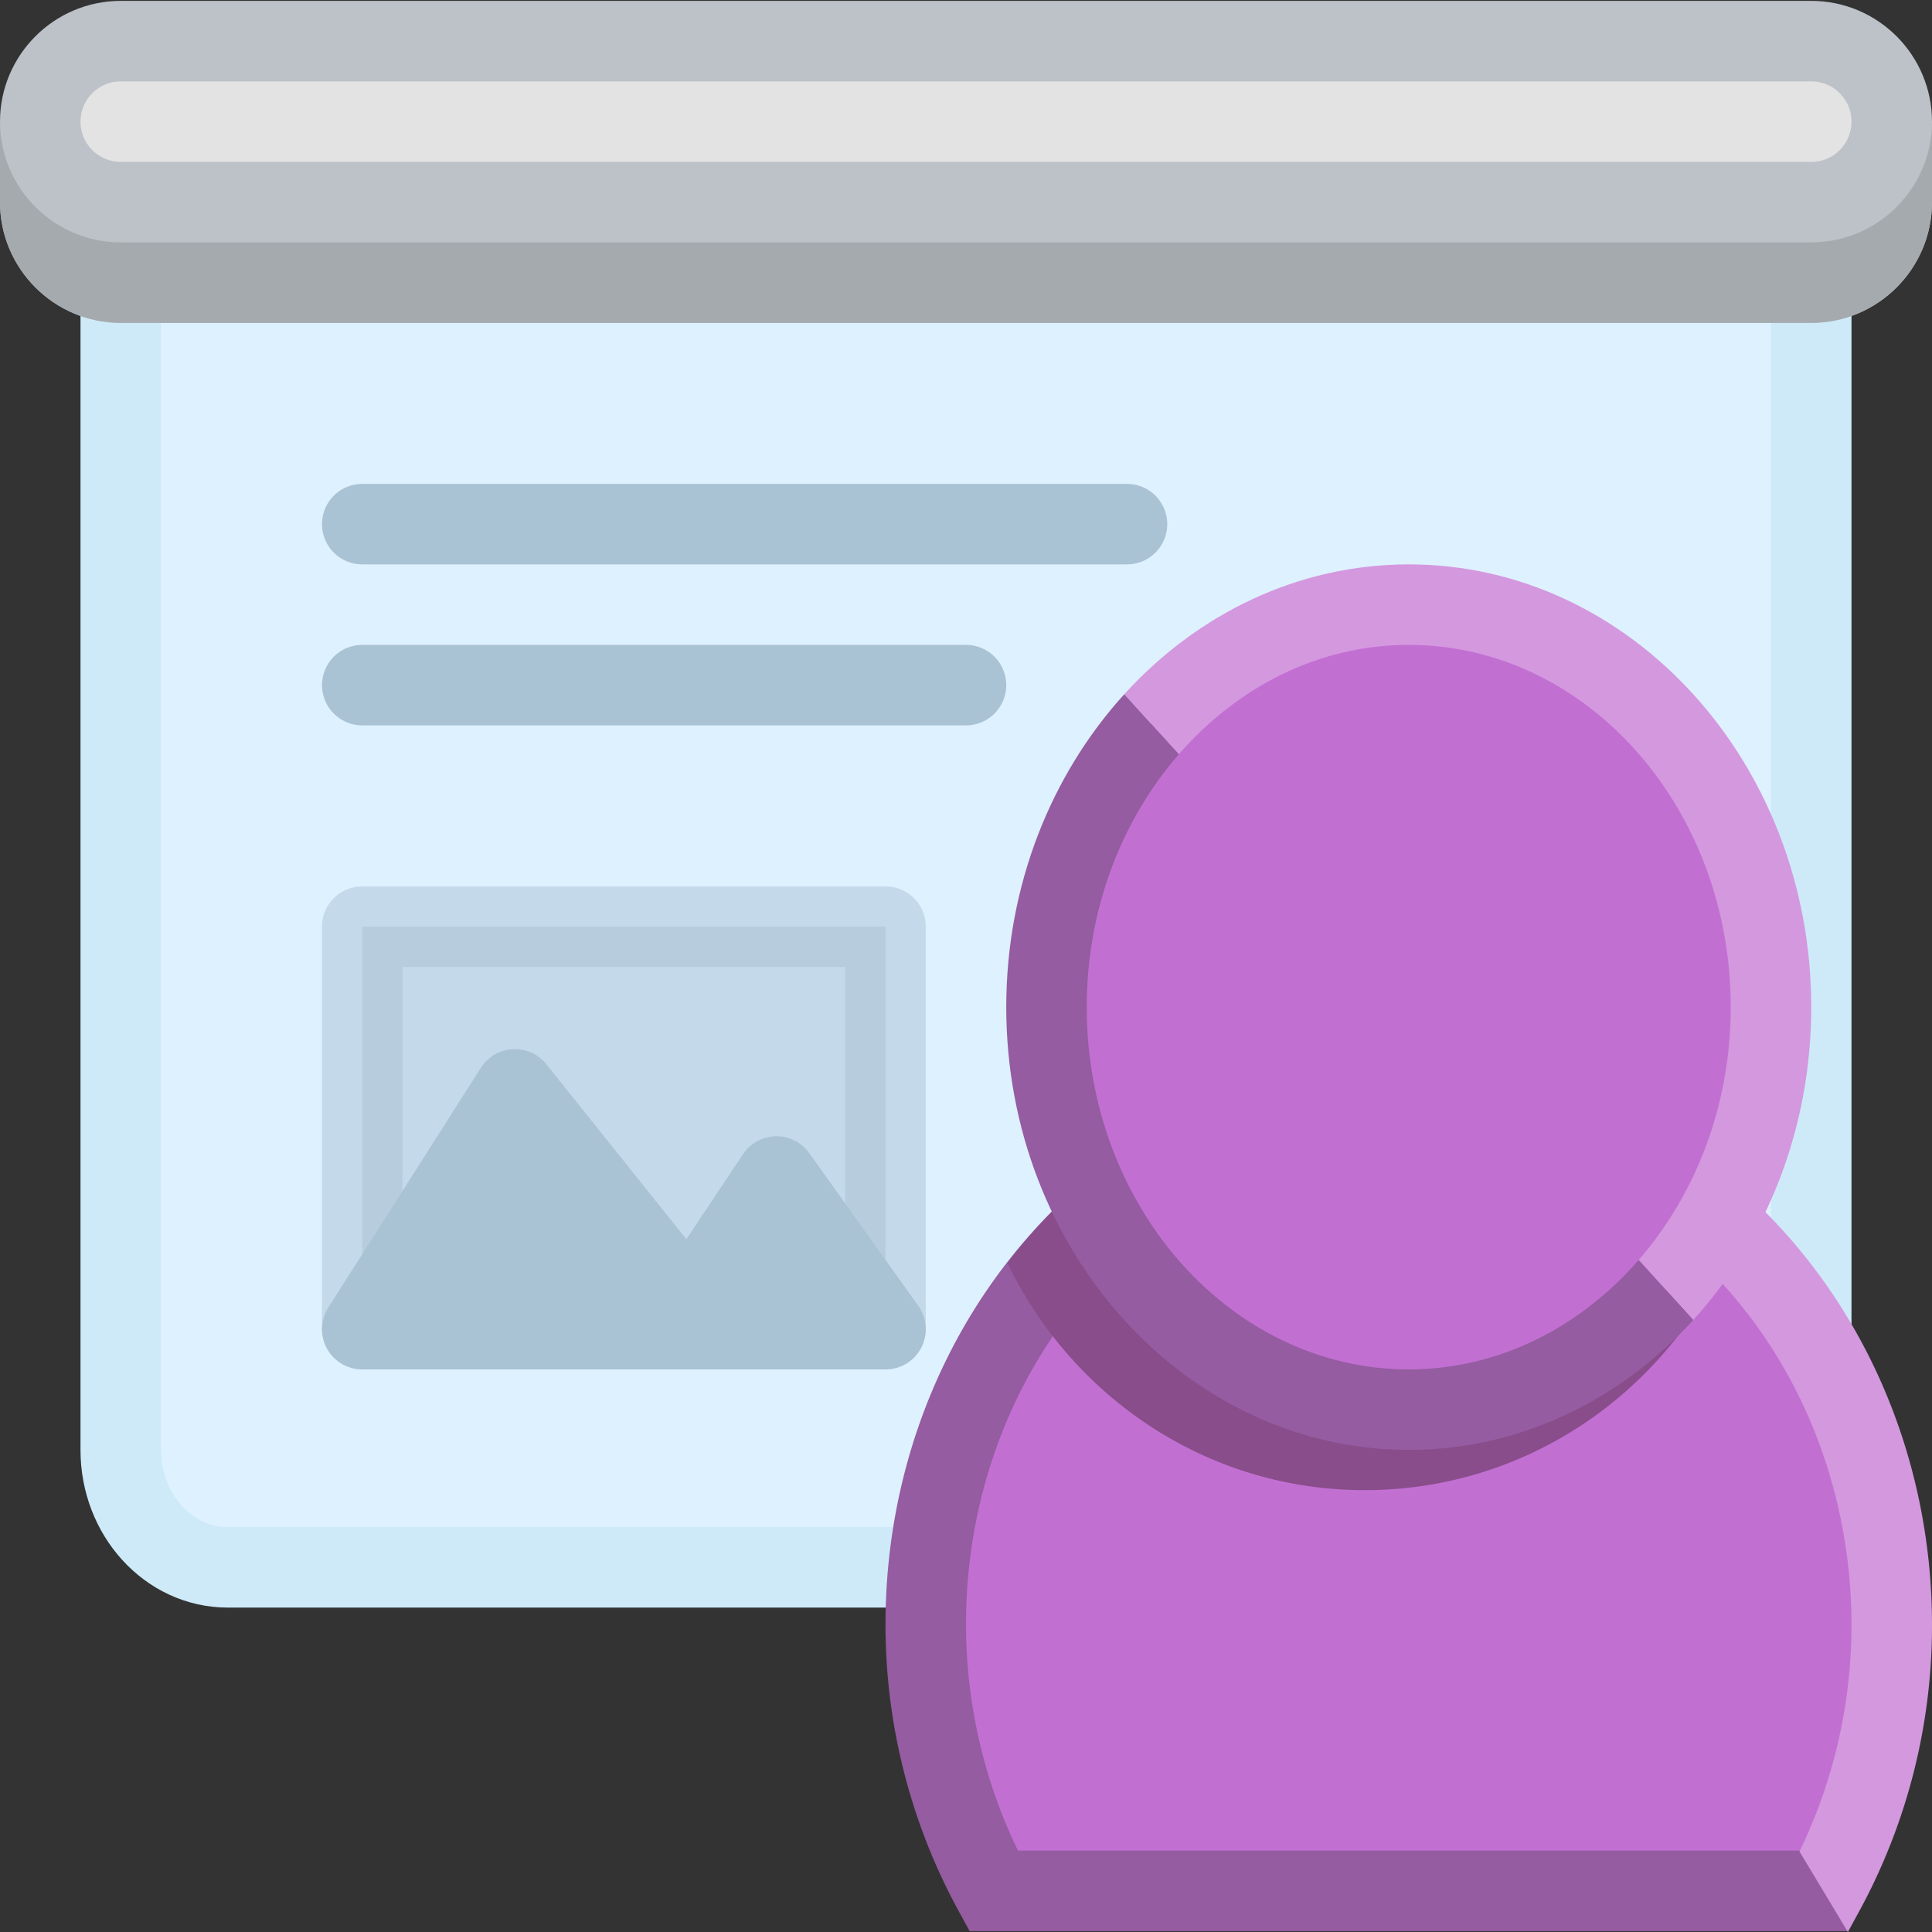 <svg id="icon-color-medium-presenter-c" xmlns="http://www.w3.org/2000/svg" viewBox="0 0 24 24"><rect x="0" y="0" width="24" height="24" fill="#333333" stroke="none"/><path fill="#DEF1FF" stroke="#CEEAF8" stroke-miterlimit="10" d="M9.536 19.47H2.829c-.734 0-1.329-.653-1.329-1.458v-14.5h21V19.47H9.536z"/><path fill="none" stroke="#AAC3D4" stroke-linecap="round" stroke-linejoin="round" stroke-miterlimit="10" d="M4.5 6.511H14M4.5 8.511H12"/><path opacity=".5" fill="#AAC3D4" stroke="#AAC3D4" stroke-linejoin="round" stroke-miterlimit="10" d="M4.5 11.511H11v5H4.5z"/><path fill="#C26FD2" d="M13.683 15.153c-1.333 1.194-2.183 3.001-2.183 5.023 0 1.211.311 2.341.842 3.313h10.316a6.89 6.89 0 0 0 .842-3.313c0-2.005-.835-3.798-2.149-4.992"/><path fill="#955CA1" d="M22.955 23.989h-10.91l-.142-.26A7.423 7.423 0 0 1 11 20.176c0-2.092.856-4.059 2.351-5.396a.5.5 0 1 1 .666.745C12.735 16.673 12 18.368 12 20.176c0 .978.223 1.944.646 2.813h9.707l.602 1z"/><path fill="#D498DF" d="M22.955 24l.142-.26A7.42 7.42 0 0 0 24 20.187c0-2.071-.843-4.025-2.312-5.362a.5.5 0 1 0-.672.741C22.276 16.712 23 18.397 23 20.187A6.44 6.44 0 0 1 22.354 23l.601 1z"/><path fill="#884D8A" d="M16.953 18.511c2.081 0 3.855-1.299 4.589-3.134-.064-.064-.124-.132-.19-.193l-7.172-.029a.493.493 0 0 0-.123-.336.5.5 0 0 0-.706-.039 6.803 6.803 0 0 0-.836.911c.804 1.664 2.48 2.82 4.438 2.82z"/><path fill="#AAC3D4" stroke="#AAC3D4" stroke-linejoin="round" stroke-miterlimit="10" d="M11 16.511H4.5l1.896-2.979 2.167 2.708 1.083-1.625z"/><path fill="#BDC2C9" d="M22.5 4.011h-21c-.827 0-1.5-.673-1.5-1.5v-1c0-.827.673-1.5 1.5-1.5h21c.827 0 1.5.673 1.5 1.5v1c0 .827-.673 1.5-1.5 1.5z"/><path fill="#A4AAAD" d="M22.5 3.011h-21c-.827 0-1.5-.673-1.5-1.5v1c0 .827.673 1.5 1.5 1.5h21c.827 0 1.5-.673 1.5-1.5v-1c0 .827-.673 1.5-1.5 1.5z"/><path fill="none" stroke="#E3E3E3" stroke-linecap="round" stroke-linejoin="round" stroke-miterlimit="10" d="M1.5 1.511h21"/><ellipse fill="#C26FD2" cx="17.5" cy="12.511" rx="4.5" ry="5"/><path fill="#D498DF" d="M17.5 8.011c2.206 0 4 2.019 4 4.5 0 1.223-.438 2.33-1.144 3.141l.678.746c.905-.996 1.466-2.371 1.466-3.887 0-3.033-2.243-5.5-5-5.5-1.378 0-2.628.617-3.534 1.613l.678.746c.727-.836 1.737-1.359 2.856-1.359z"/><path fill="#955CA1" d="M17.5 18.011c1.378 0 2.628-.617 3.534-1.613l-.678-.746c-.727.836-1.737 1.359-2.856 1.359-2.206 0-4-2.019-4-4.5 0-1.223.438-2.33 1.144-3.141l-.678-.746c-.905.996-1.466 2.371-1.466 3.887 0 3.033 2.243 5.5 5 5.5z"/></svg>